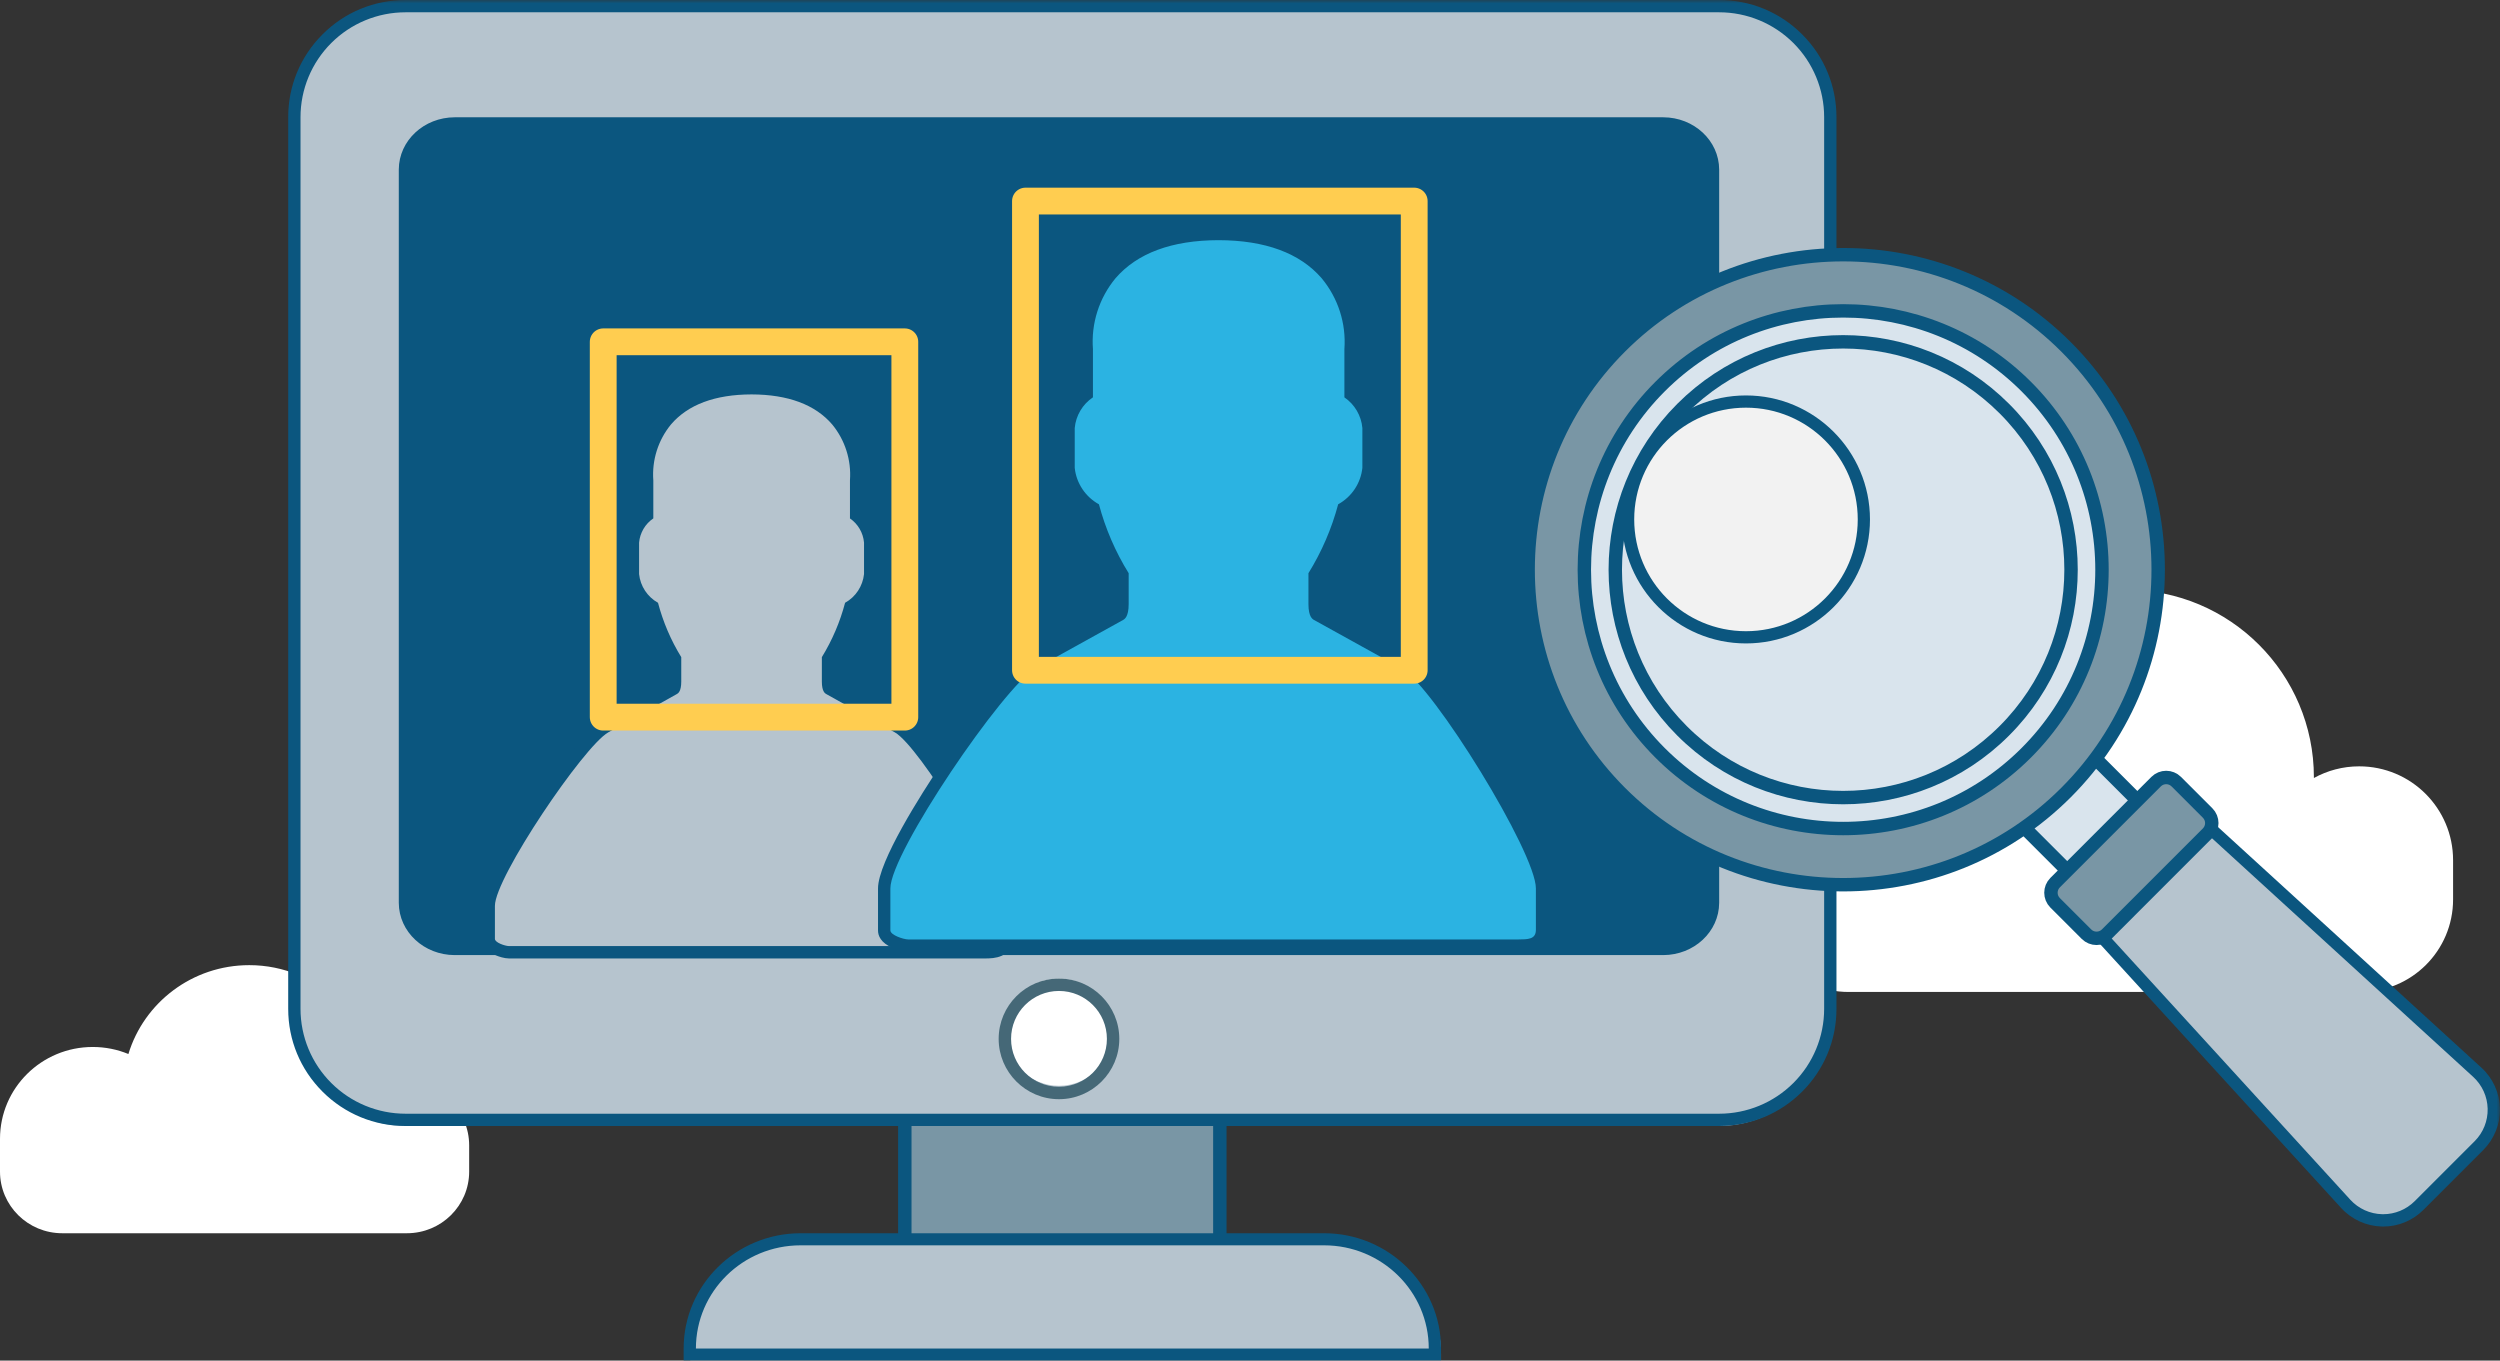<?xml version="1.0" encoding="UTF-8" standalone="no"?>
<svg width="373px" height="203px" viewBox="0 0 373 203" version="1.1" xmlns="http://www.w3.org/2000/svg" xmlns:xlink="http://www.w3.org/1999/xlink">
    <rect x="0" y="0" width="373" height="203" fill="#333333" stroke="none"/>
    <!-- Generator: Sketch 50.2 (55047) - http://www.bohemiancoding.com/sketch -->
    <title>Group</title>
    <desc>Created with Sketch.</desc>
    <defs>
        <polygon id="path-1" points="0 204 373 204 373 0 0 0"></polygon>
    </defs>
    <g id="Page-1" stroke="none" stroke-width="1" fill="none" fill-rule="evenodd">
        <g id="big-data" transform="translate(-805, -815)">
            <g id="Group" transform="translate(805, 815)">
                <path d="M70,170.892 C70,165.738 65.779,161.559 60.573,161.559 C58.922,161.559 57.369,161.981 56.02,162.721 C56.02,162.696 56.022,162.672 56.022,162.648 C56.022,152.349 47.59,144 37.188,144 C28.68,144 21.491,149.588 19.157,157.259 C17.519,156.583 15.723,156.209 13.84,156.209 C6.197,156.209 0,162.344 0,169.914 L0,174.802 C0,179.881 4.16,184 9.289,184 L60.71,184 C65.841,184 70,179.881 70,174.802 L70,170.892 Z" id="Fill-1" fill="#FFFFFF"></path>
                <path d="M366,128.339 C366,120.606 359.729,114.338 351.995,114.338 C349.541,114.338 347.236,114.971 345.231,116.08 C345.231,116.044 345.233,116.009 345.233,115.972 C345.233,100.524 332.706,88 317.252,88 C304.609,88 293.931,96.382 290.462,107.889 C288.03,106.877 285.361,106.315 282.562,106.315 C271.206,106.315 262,115.517 262,126.869 L262,134.202 C262,141.822 268.179,148 275.802,148 L352.198,148 C359.821,148 366,141.822 366,134.202 L366,128.339 Z" id="Fill-3" fill="#FFFFFF"></path>
                <mask id="mask-2" fill="white">
                    <use xlink:href="#path-1"></use>
                </mask>
                <g id="Clip-6"></g>
                <polygon id="Fill-5" fill="#7996A5" mask="url(#mask-2)" points="135 194 182 194 182 159 135 159"></polygon>
                <polygon id="Stroke-7" stroke="#0B567F" stroke-width="2" mask="url(#mask-2)" points="135 194 182 194 182 159 135 159"></polygon>
                <path d="M60.584,168 C56.152,168 51.988,166.269 48.857,163.124 C45.723,159.979 43.999,155.797 44,151.35 L44,17.65 C43.999,13.204 45.723,9.022 48.857,5.875 C51.988,2.731 56.15,1 60.578,1 L256.416,1 C260.85,1 265.012,2.731 268.143,5.875 C271.277,9.021 273.001,13.203 273,17.65 L273,151.35 C273.001,155.798 271.277,159.98 268.143,163.124 C265.013,166.268 260.85,168 256.419,168 L60.584,168 Z" id="Fill-8" fill="#B6C4CE" mask="url(#mask-2)"></path>
                <path d="M256.491,0 L256.486,0 L185.936,0 L60.514,0 C55.832,0 51.436,1.818 48.128,5.119 C44.819,8.423 42.998,12.815 43,17.485 L43,150.516 C42.998,155.186 44.819,159.577 48.128,162.881 C51.436,166.182 55.833,168 60.51,168 L256.486,168 C261.168,168 265.564,166.182 268.871,162.881 C272.181,159.577 274.001,155.185 274,150.515 L274,17.484 C274.001,12.815 272.181,8.423 268.871,5.119 C265.564,1.818 261.168,0 256.491,0 M256.49,1.834 C260.647,1.834 264.633,3.482 267.572,6.417 C270.514,9.352 272.164,13.333 272.163,17.484 L272.163,150.516 C272.164,154.667 270.514,158.649 267.572,161.583 C264.634,164.517 260.647,166.166 256.491,166.166 L256.486,166.166 L60.514,166.166 L60.51,166.166 C56.352,166.166 52.366,164.518 49.427,161.583 C46.487,158.649 44.835,154.667 44.837,150.516 L44.837,17.484 C44.835,13.333 46.487,9.352 49.427,6.417 C52.366,3.482 56.352,1.834 60.51,1.834 L60.514,1.834 L185.936,1.834 L256.486,1.834 L256.49,1.834" id="Fill-9" fill="#0B567F" mask="url(#mask-2)"></path>
                <path d="M103,203 L103,202.056 C103,192.651 110.472,185 119.657,185 L198.342,185 C207.528,185 215,192.651 215,202.056 L215,203 L103,203 Z" id="Fill-10" fill="#B6C4CE" mask="url(#mask-2)"></path>
                <path d="M197.55,184 L119.45,184 C109.828,184 102,191.715 102,201.197 L102,203 L103.83,203 L213.17,203 L215,203 L215,201.197 C215,191.715 207.172,184 197.55,184 M197.55,185.803 C206.177,185.803 213.17,192.695 213.17,201.197 L103.83,201.197 C103.83,192.695 110.823,185.803 119.45,185.803 L197.55,185.803" id="Fill-11" fill="#0B567F" mask="url(#mask-2)"></path>
                <path d="M248.161,18 L181.52,18 L67.839,18 C63.515,18.012 60.012,21.271 60,25.295 L60,134.706 C60.012,138.73 63.515,141.989 67.839,142 L181.52,142 L248.161,142 C252.485,141.989 255.987,138.73 256,134.706 L256,80.001 L256,80 L256,25.295 C255.987,21.271 252.485,18.012 248.161,18" id="Fill-12" fill="#0B567F" mask="url(#mask-2)"></path>
                <path d="M248.161,18 L181.52,18 L67.839,18 C63.515,18.012 60.012,21.271 60,25.295 L60,134.706 C60.012,138.73 63.515,141.989 67.839,142 L181.52,142 L248.161,142 C252.485,141.989 255.987,138.73 256,134.706 L256,80.001 L256,80 L256,25.295 C255.987,21.271 252.485,18.012 248.161,18 Z" id="Stroke-13" stroke="#0B567F" mask="url(#mask-2)"></path>
                <path d="M76.011,142 C75.385,141.993 72.984,141.451 73,139.995 L73,135.091 C72.986,132.005 78.52,123.42 80.216,120.862 C83.489,115.927 88.103,109.717 90.34,108.452 L100.556,102.745 C100.57,102.739 100.746,102.52 100.746,101.682 L100.746,98.307 C99.286,95.887 98.166,93.281 97.412,90.552 C95.768,89.496 94.678,87.738 94.471,85.776 C94.467,85.744 94.466,85.712 94.466,85.679 L94.466,80.991 C94.61,79.342 95.374,77.908 96.585,76.922 L96.585,71.721 C96.346,68.528 97.351,65.339 99.422,62.812 C102.146,59.628 106.415,58.013 112.124,58 C117.844,58.013 122.118,59.627 124.834,62.796 C126.921,65.334 127.935,68.519 127.699,71.783 L127.702,76.93 C128.9,77.92 129.654,79.344 129.792,80.91 L129.795,85.679 C129.795,85.712 129.794,85.745 129.791,85.777 C129.582,87.738 128.492,89.496 126.847,90.552 C126.093,93.279 124.974,95.885 123.516,98.307 L123.516,101.682 C123.516,102.52 123.69,102.739 123.692,102.742 L133.914,108.449 C137.995,110.756 150.018,130.676 150,135.095 L150,139.914 C150.02,141.97 148.109,141.988 147.082,141.999 C147.079,141.999 146.99,142 146.988,142 L76.011,142 Z" id="Fill-14" fill="#B6C4CE" mask="url(#mask-2)"></path>
                <path d="M112.132,57 L112.123,57 C106.123,57.014 101.61,58.74 98.711,62.128 C96.476,64.856 95.394,68.255 95.634,71.736 L95.634,76.459 C94.426,77.582 93.669,79.114 93.517,80.791 C93.514,80.845 93.51,80.901 93.51,80.956 L93.51,85.653 C93.51,85.718 93.514,85.782 93.52,85.847 C93.745,87.971 94.872,89.886 96.589,91.111 C97.341,93.721 98.419,96.221 99.803,98.56 L99.803,101.685 C99.803,101.876 99.792,102.016 99.78,102.114 L89.853,107.659 C85.609,110.058 71.978,130.198 72,135.164 L72,140.078 C71.993,140.66 72.237,141.777 73.944,142.518 C74.467,142.747 75.262,142.993 75.919,143 L147.062,143 L147.166,142.999 C148.121,142.989 151.029,142.959 151,139.97 L151,135.155 C151.014,131.878 146.309,123.78 144.285,120.451 C142.719,117.873 137.379,109.337 134.418,107.663 L124.484,102.114 C124.471,102.015 124.46,101.875 124.46,101.685 L124.46,98.559 C125.843,96.221 126.921,93.721 127.673,91.111 C129.389,89.887 130.518,87.972 130.744,85.848 C130.749,85.783 130.753,85.718 130.753,85.653 L130.753,80.956 C130.753,80.901 130.751,80.847 130.747,80.793 C130.6,79.128 129.852,77.599 128.656,76.472 L128.656,71.728 C128.89,68.248 127.8,64.85 125.584,62.156 C122.656,58.739 118.139,57.014 112.132,57 M112.128,58.846 C117.575,58.859 121.624,60.366 124.164,63.33 C126.084,65.664 127.032,68.648 126.815,71.665 L126.815,77.348 C128.016,78.177 128.786,79.5 128.913,80.956 L128.913,85.653 C128.722,87.456 127.669,89.054 126.087,89.935 C125.334,92.794 124.166,95.527 122.62,98.045 L122.62,101.685 C122.62,103.186 123.101,103.457 123.283,103.556 L133.514,109.271 C137.167,111.336 149.178,130.951 149.159,135.156 L149.159,139.987 C149.171,141.162 148.232,141.141 147.062,141.154 L75.938,141.154 C75.376,141.148 73.834,140.642 73.841,140.078 L73.841,135.156 C73.822,130.951 87.097,111.336 90.749,109.271 L100.98,103.556 C101.162,103.457 101.644,103.186 101.644,101.685 L101.644,98.045 C100.096,95.527 98.927,92.795 98.174,89.935 C96.594,89.053 95.541,87.455 95.351,85.653 L95.351,80.956 C95.482,79.493 96.262,78.167 97.475,77.343 L97.475,71.669 C97.25,68.654 98.194,65.666 100.109,63.33 C102.642,60.368 106.686,58.859 112.128,58.846" id="Fill-15" fill="#0B567F" mask="url(#mask-2)"></path>
                <path d="M158,162 C153.589,162 150,158.411 150,154 C150,149.589 153.589,146 158,146 C162.411,146 166,149.589 166,154 C166,158.411 162.411,162 158,162" id="Fill-16" fill="#FFFFFF" mask="url(#mask-2)"></path>
                <path d="M158,146 C153.038,146 149,150.037 149,155 C149,159.963 153.038,164 158,164 C162.962,164 167,159.963 167,155 C167,150.037 162.962,146 158,146 M158,147.851 C161.948,147.851 165.149,151.051 165.149,155 C165.149,158.949 161.948,162.149 158,162.149 C154.051,162.149 150.851,158.949 150.851,155 C150.851,151.051 154.051,147.851 158,147.851" id="Fill-17" fill="#456877" mask="url(#mask-2)"></path>
                <polygon id="Fill-18" fill="#D9E4ED" mask="url(#mask-2)" points="323 123.54 312.54 134 299 120.46 309.46 110"></polygon>
                <polygon id="Stroke-19" stroke="#0B567F" stroke-width="2" mask="url(#mask-2)" points="323 123.54 312.54 134 299 120.46 309.46 110"></polygon>
                <path d="M305.405,54.595 C322.198,71.387 322.198,98.613 305.405,115.405 C288.613,132.198 261.387,132.198 244.595,115.405 C227.802,98.613 227.802,71.387 244.595,54.595 C261.387,37.802 288.613,37.802 305.405,54.595 Z" id="Stroke-20" stroke="#0B567F" stroke-width="2" mask="url(#mask-2)"></path>
                <path d="M250.806,60.805 C237.464,74.146 237.464,95.854 250.805,109.195 C264.146,122.537 285.854,122.537 299.196,109.195 C312.537,95.854 312.537,74.146 299.196,60.805 C285.854,47.464 264.147,47.464 250.806,60.805 M302.59,112.59 C287.377,127.803 262.623,127.803 247.41,112.59 C232.197,97.377 232.197,72.624 247.411,57.41 C262.624,42.196 287.378,42.197 302.59,57.41 C317.803,72.623 317.804,97.376 302.59,112.59" id="Fill-21" fill="#D9E4ED" mask="url(#mask-2)"></path>
                <path d="M250.806,60.805 C237.464,74.146 237.464,95.854 250.805,109.195 C264.146,122.537 285.854,122.537 299.196,109.195 C312.537,95.854 312.537,74.146 299.196,60.805 C285.854,47.464 264.147,47.464 250.806,60.805 Z M302.59,112.59 C287.377,127.803 262.623,127.803 247.41,112.59 C232.197,97.377 232.197,72.624 247.411,57.41 C262.624,42.196 287.378,42.197 302.59,57.41 C317.803,72.623 317.804,97.376 302.59,112.59 Z" id="Stroke-22" stroke="#D8E2EB" mask="url(#mask-2)"></path>
                <path d="M247.68,57.68 C232.617,72.743 232.616,97.256 247.68,112.32 C262.744,127.384 287.256,127.384 302.319,112.32 C317.383,97.256 317.383,72.744 302.319,57.68 C287.255,42.616 262.743,42.616 247.68,57.68 M308.249,118.25 C289.915,136.583 260.084,136.583 241.75,118.25 C223.417,99.916 223.417,70.084 241.75,51.75 C260.084,33.417 289.915,33.417 308.249,51.75 C326.584,70.084 326.584,99.916 308.249,118.25" id="Fill-23" fill="#7996A5" mask="url(#mask-2)"></path>
                <path d="M247.68,57.68 C232.617,72.743 232.616,97.256 247.68,112.32 C262.744,127.384 287.256,127.384 302.319,112.32 C317.383,97.256 317.383,72.744 302.319,57.68 C287.255,42.616 262.743,42.616 247.68,57.68 Z M308.249,118.25 C289.915,136.583 260.084,136.583 241.75,118.25 C223.417,99.916 223.417,70.084 241.75,51.75 C260.084,33.417 289.915,33.417 308.249,51.75 C326.584,70.084 326.584,99.916 308.249,118.25 Z" id="Stroke-24" stroke="#0B567F" stroke-width="2" mask="url(#mask-2)"></path>
                <path d="M355.269,181.998 C353.208,181.951 351.227,181.051 349.836,179.529 L310,135.919 L325.919,120 L369.529,159.836 C371.051,161.227 371.951,163.208 371.998,165.269 C372.044,167.332 371.234,169.351 369.777,170.808 L360.808,179.777 C359.373,181.21 357.467,182 355.439,182 L355.269,181.998 Z" id="Fill-25" fill="#B6C4CE" mask="url(#mask-2)"></path>
                <path d="M326.114,119 L324.87,120.244 L310.244,134.87 L309,136.114 L310.187,137.412 L349.306,180.237 C350.861,181.94 353.077,182.947 355.38,182.997 L355.572,183 C357.839,183 359.97,182.117 361.573,180.514 L370.513,171.573 C372.144,169.943 373.049,167.686 372.998,165.381 C372.945,163.075 371.938,160.861 370.236,159.306 L327.413,120.186 L326.114,119 Z M326.171,121.544 L368.995,160.665 C370.335,161.889 371.117,163.607 371.158,165.422 C371.2,167.237 370.496,168.99 369.213,170.272 L360.272,179.214 C359.024,180.462 357.333,181.16 355.572,181.16 C355.523,181.16 355.472,181.159 355.422,181.158 C353.607,181.117 351.889,180.337 350.664,178.997 L311.544,136.171 L326.171,121.544 Z" id="Fill-26" fill="#0B567F" mask="url(#mask-2)"></path>
                <path d="M329.376,124.31 L314.31,139.376 C313.479,140.208 312.13,140.208 311.299,139.376 L306.624,134.702 C305.792,133.87 305.792,132.521 306.624,131.69 L321.69,116.624 C322.522,115.792 323.87,115.792 324.702,116.624 L329.376,121.298 C330.208,122.13 330.208,123.479 329.376,124.31" id="Fill-27" fill="#7996A5" mask="url(#mask-2)"></path>
                <path d="M329.376,124.31 L314.31,139.376 C313.479,140.208 312.13,140.208 311.299,139.376 L306.624,134.702 C305.792,133.87 305.792,132.521 306.624,131.69 L321.69,116.624 C322.522,115.792 323.87,115.792 324.702,116.624 L329.376,121.298 C330.208,122.13 330.208,123.479 329.376,124.31 Z" id="Stroke-28" stroke="#0B567F" stroke-width="2" mask="url(#mask-2)"></path>
                <path d="M299.041,60.958 C312.32,74.236 312.32,95.764 299.041,109.041 C285.764,122.32 264.235,122.32 250.959,109.041 C237.68,95.764 237.68,74.236 250.959,60.958 C264.235,47.681 285.764,47.681 299.041,60.958" id="Fill-29" fill="#D9E4ED" mask="url(#mask-2)"></path>
                <path d="M299.041,60.958 C312.32,74.236 312.32,95.764 299.041,109.041 C285.764,122.32 264.235,122.32 250.959,109.041 C237.68,95.764 237.68,74.236 250.959,60.958 C264.235,47.681 285.764,47.681 299.041,60.958 Z" id="Stroke-30" stroke="#0B567F" stroke-width="2" mask="url(#mask-2)"></path>
                <path d="M260.5,95 C250.85,95 243,87.15 243,77.5 C243,67.85 250.85,60 260.5,60 C270.15,60 278,67.85 278,77.5 C278,87.15 270.15,95 260.5,95" id="Fill-31" fill="#F2F2F2" mask="url(#mask-2)"></path>
                <path d="M260.5,59 C250.298,59 242,67.3 242,77.5 C242,87.701 250.298,96 260.5,96 C270.701,96 279,87.701 279,77.5 C279,67.3 270.701,59 260.5,59 M260.5,60.824 C269.71,60.824 277.176,68.29 277.176,77.5 C277.176,86.71 269.71,94.176 260.5,94.176 C251.29,94.176 243.824,86.71 243.824,77.5 C243.824,68.29 251.29,60.824 260.5,60.824" id="Fill-32" fill="#0B567F" mask="url(#mask-2)"></path>
                <path d="M135.598,141 C134.8,140.992 133.192,140.512 132.469,139.778 C132.076,139.379 131.997,138.979 132,138.712 L132,132.493 C131.974,126.836 149.25,101.629 154.055,98.936 L167.123,91.702 C167.355,91.575 167.496,90.975 167.496,90.133 L167.496,85.783 C165.605,82.686 164.159,79.351 163.196,75.861 C161.111,74.567 159.727,72.382 159.468,69.939 C159.464,69.907 159.462,69.875 159.462,69.843 L159.462,63.898 C159.644,61.853 160.624,60.068 162.175,58.86 L162.175,52.145 C161.872,48.142 163.139,44.163 165.745,41.009 C169.176,37.033 174.573,35.016 181.799,35 C189.038,35.016 194.442,37.033 197.866,40.993 C200.491,44.157 201.766,48.133 201.471,52.204 L201.473,58.87 C203.006,60.083 203.974,61.859 204.149,63.816 L204.152,69.843 C204.152,69.875 204.15,69.908 204.147,69.94 C203.885,72.383 202.5,74.568 200.415,75.861 C199.449,79.352 198.005,82.687 196.117,85.783 L196.117,90.133 C196.117,90.964 196.259,91.577 196.48,91.695 L209.552,98.934 C214.738,101.839 230.022,126.931 230,132.497 L230,138.609 C230.022,140.963 227.914,140.984 226.519,140.999 C226.519,140.999 226.403,141 226.401,141 L135.598,141 Z" id="Fill-33" fill="#2BB3E2" mask="url(#mask-2)"></path>
                <path d="M181.807,34 L181.798,34 C174.28,34.017 168.64,36.145 165.034,40.324 C162.261,43.677 160.919,47.865 161.223,52.154 L161.223,58.385 C159.673,59.736 158.701,61.623 158.513,63.696 C158.508,63.75 158.506,63.805 158.506,63.86 L158.506,69.814 C158.506,69.878 158.509,69.942 158.516,70.007 C158.794,72.613 160.216,74.956 162.373,76.42 C163.336,79.794 164.74,83.023 166.553,86.035 L166.553,90.136 C166.553,90.599 166.506,90.869 166.472,91.006 L153.568,98.151 C150.591,99.819 144.594,107.798 140.358,114.125 C137.539,118.339 130.982,128.573 131,132.571 L131,138.803 C130.992,139.559 131.363,140.65 133.179,141.432 C133.775,141.689 134.743,141.992 135.507,142 L226.473,142 L226.602,141.998 C227.927,141.985 231.032,141.953 231,138.67 L230.999,132.563 C231.025,126.65 215.56,101.241 210.055,98.155 L197.144,91.006 C197.11,90.868 197.064,90.598 197.064,90.136 L197.064,86.035 C198.875,83.023 200.277,79.794 201.24,76.42 C203.398,74.958 204.822,72.614 205.101,70.007 C205.106,69.943 205.11,69.878 205.11,69.814 L205.11,63.86 C205.11,63.806 205.108,63.751 205.103,63.698 C204.92,61.638 203.959,59.755 202.429,58.399 L202.429,52.147 C202.723,47.857 201.37,43.67 198.616,40.351 C194.98,36.145 189.333,34.017 181.807,34 M181.803,35.833 C188.769,35.849 193.946,37.76 197.194,41.517 C199.648,44.475 200.862,48.258 200.585,52.083 L200.585,59.286 C202.119,60.338 203.103,62.014 203.266,63.86 L203.266,69.814 C203.023,72.1 201.675,74.125 199.654,75.242 C198.69,78.866 197.196,82.329 195.22,85.521 L195.22,90.136 C195.22,92.039 195.835,92.383 196.067,92.508 L209.149,99.752 C213.821,102.37 229.179,127.234 229.155,132.563 L229.156,138.689 C229.171,140.176 227.97,140.151 226.473,140.167 L135.526,140.167 C134.806,140.16 132.837,139.518 132.844,138.803 L132.844,132.563 C132.82,127.234 149.794,102.37 154.465,99.752 L167.549,92.508 C167.779,92.383 168.397,92.04 168.397,90.136 L168.397,85.521 C166.419,82.33 164.924,78.867 163.961,75.242 C161.94,74.124 160.593,72.1 160.35,69.814 L160.35,63.86 C160.517,62.006 161.515,60.324 163.067,59.28 L163.067,52.088 C162.779,48.265 163.985,44.479 166.432,41.517 C169.674,37.763 174.844,35.849 181.803,35.833" id="Fill-34" fill="#0B567F" mask="url(#mask-2)"></path>
                <polygon id="Stroke-35" stroke="#FFCD50" stroke-width="4" stroke-linecap="round" stroke-linejoin="round" mask="url(#mask-2)" points="153 100 211 100 211 30 153 30"></polygon>
                <polygon id="Stroke-36" stroke="#FFCD50" stroke-width="4" stroke-linecap="round" stroke-linejoin="round" mask="url(#mask-2)" points="90 107 135 107 135 51 90 51"></polygon>
            </g>
        </g>
    </g>
</svg>